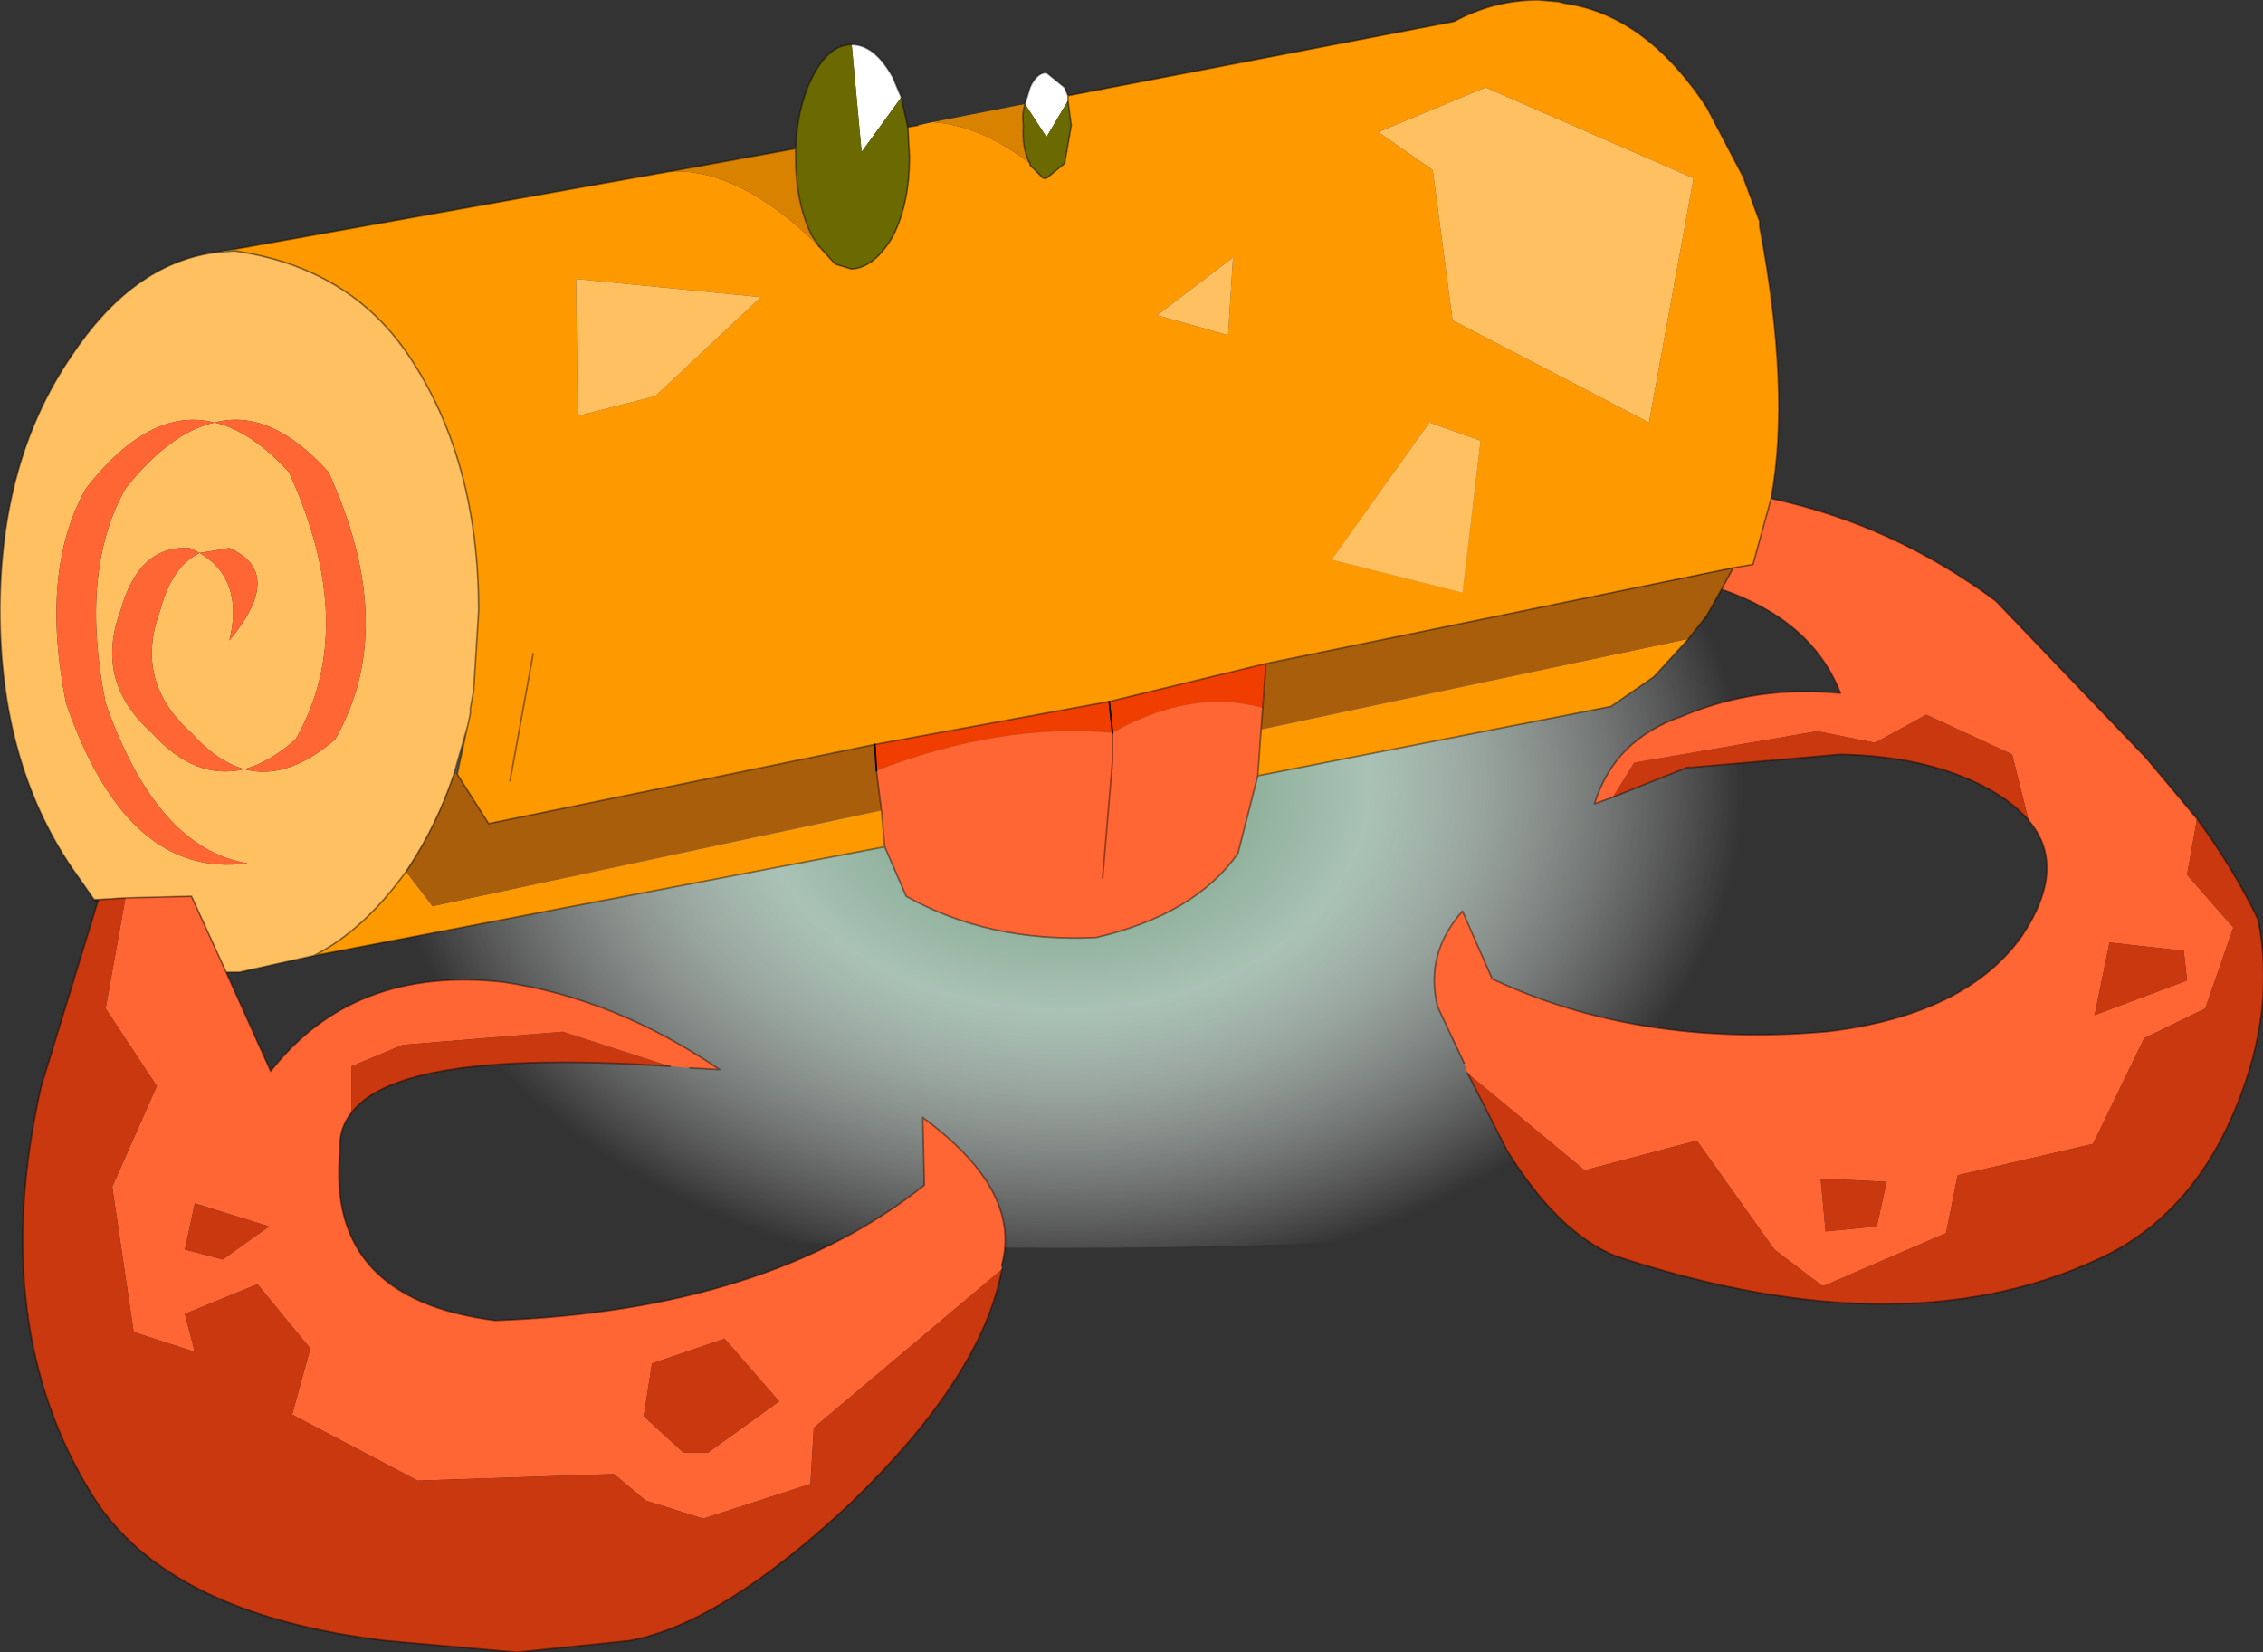 <?xml version="1.0" encoding="UTF-8" standalone="no"?>
<svg xmlns:xlink="http://www.w3.org/1999/xlink" height="50.05px" width="68.55px" xmlns="http://www.w3.org/2000/svg">
  <rect width="100%" height="100%" fill="#333333" stroke="none"/>
  <g transform="matrix(1.0, 0.0, 0.0, 1.0, 0.0, 0.0)">
    <path d="M57.6 11.7 L57.6 36.0 Q46.3 37.8 32.25 37.8 19.2 37.8 8.5 36.25 L8.5 11.45 Q19.2 9.9 32.25 9.9 46.3 9.9 57.6 11.7" fill="url(#gradient0)" fill-rule="evenodd" stroke="none"/>
    <path d="M32.35 2.9 L44.05 0.65 Q45.25 0.0 46.6 0.0 L47.2 0.05 47.4 0.1 Q49.85 0.45 51.7 3.25 L52.8 5.35 53.3 6.7 53.3 6.85 Q54.25 11.85 53.65 15.1 L53.1 17.1 52.5 17.2 38.35 20.1 33.6 21.25 26.5 22.55 14.8 24.95 13.85 23.45 14.15 22.05 14.2 21.85 14.25 21.6 14.25 21.45 14.35 20.9 14.5 18.5 Q14.5 13.95 12.4 10.8 10.6 8.1 7.1 7.6 L7.1 7.55 20.25 5.2 Q22.35 5.05 24.8 7.45 L25.3 8.0 25.8 8.15 Q26.5 8.1 27.05 7.15 27.55 6.15 27.55 4.75 L27.5 3.85 27.8 3.8 28.25 3.7 Q29.7 3.8 31.2 4.95 L31.2 5.0 31.6 5.4 31.7 5.4 32.25 4.95 32.45 3.8 32.35 3.05 32.35 2.9 M51.15 19.35 L50.1 20.5 48.8 21.4 38.1 23.5 38.2 22.1 51.15 19.35 M26.8 25.65 L9.5 28.95 Q11.0 28.2 12.3 26.4 L13.1 27.45 26.7 24.55 26.8 25.65 M43.4 5.15 L44.0 9.7 49.95 12.8 51.3 5.4 45.0 2.65 41.75 4.0 43.4 5.15 M44.85 13.35 L43.3 12.8 40.35 16.95 44.3 17.95 44.85 13.35 M37.2 10.15 L37.35 7.8 35.05 9.55 37.2 10.15 M15.45 23.65 L16.15 19.8 15.45 23.65 M17.45 8.45 L17.5 12.6 19.85 12.0 23.05 9.0 17.45 8.45" fill="#ff9900" fill-rule="evenodd" stroke="none"/>
    <path d="M7.1 7.6 Q10.6 8.1 12.4 10.8 14.5 13.95 14.5 18.5 L14.35 20.9 14.25 21.45 14.25 21.6 14.2 21.85 14.15 22.05 13.75 23.45 Q13.25 24.95 12.4 26.25 L12.3 26.4 Q11.0 28.2 9.5 28.95 L7.25 29.45 6.95 29.45 6.85 29.45 5.8 27.15 3.8 27.2 3.0 27.25 2.85 27.25 2.15 26.25 Q0.0 23.05 0.0 18.5 0.0 13.95 2.15 10.8 4.0 8.0 6.5 7.65 L7.1 7.6 M43.4 5.15 L41.75 4.0 45.0 2.65 51.3 5.4 49.95 12.8 44.0 9.7 43.4 5.15 M44.85 13.35 L44.3 17.95 40.35 16.95 43.3 12.8 44.85 13.35 M37.2 10.15 L35.05 9.55 37.35 7.8 37.2 10.15 M9.95 14.3 Q8.2 12.35 6.5 12.8 4.55 12.3 2.6 14.8 1.2 17.3 2.0 21.3 3.85 26.65 7.5 26.15 4.75 25.7 3.2 21.3 2.4 17.3 3.8 14.8 5.15 13.1 6.5 12.8 7.6 13.05 8.75 14.3 10.9 19.0 8.95 22.4 8.15 23.1 7.4 23.3 6.55 23.05 5.8 22.2 4.05 20.65 4.85 18.5 5.2 17.15 6.05 16.75 7.4 17.55 6.95 19.4 8.65 17.35 6.95 16.6 L6.05 16.75 5.75 16.6 Q4.2 16.5 3.65 18.5 2.85 20.65 4.6 22.2 5.9 23.65 7.4 23.3 8.7 23.65 10.15 22.4 12.1 19.0 9.95 14.3 M17.45 8.45 L23.05 9.0 19.85 12.0 17.5 12.6 17.45 8.45" fill="#ffc062" fill-rule="evenodd" stroke="none"/>
    <path d="M52.5 17.2 L53.1 17.1 53.65 15.1 Q57.35 15.9 60.45 18.2 L65.0 22.95 66.55 24.8 66.25 26.5 67.65 28.1 66.8 30.55 64.95 31.45 63.4 34.65 59.3 35.6 58.95 37.35 55.25 38.95 55.2 38.95 53.75 37.85 51.4 34.55 48.0 35.45 44.45 32.5 44.35 32.2 43.55 30.5 Q43.15 28.9 44.3 27.6 L45.2 29.65 Q49.65 31.75 55.35 31.25 59.55 30.75 61.25 28.35 62.65 26.25 61.45 24.85 L60.95 22.85 58.35 21.65 56.8 22.5 55.05 22.15 49.5 23.1 48.85 24.15 48.3 24.35 Q48.9 22.4 50.95 21.7 53.2 20.75 55.75 21.0 54.9 18.8 52.15 17.85 L52.5 17.2 M38.1 23.5 L37.5 25.85 Q36.2 27.7 33.2 28.4 29.95 28.55 27.45 27.15 L26.8 25.65 26.7 24.55 26.55 23.35 Q30.3 21.9 33.7 22.2 36.1 20.85 38.25 21.45 L38.2 22.1 38.1 23.5 M6.85 29.45 L8.2 32.45 Q10.7 29.25 15.25 29.75 18.65 30.25 21.8 32.4 L20.9 32.35 20.3 32.3 17.05 31.25 12.2 31.65 10.65 32.3 10.65 33.7 Q10.25 34.2 10.3 34.85 9.85 39.35 15.0 40.0 23.25 39.7 28.0 35.9 L27.95 33.85 Q30.95 36.05 30.35 38.3 L30.35 38.35 30.35 38.45 24.65 43.25 24.55 44.95 21.3 46.0 19.55 45.45 18.6 44.65 12.65 44.85 8.85 42.85 9.4 40.85 7.8 38.9 5.6 39.8 5.9 40.95 4.05 40.35 3.4 35.95 4.75 32.9 3.2 30.55 3.8 27.2 5.8 27.15 6.85 29.45 M66.25 29.7 L66.15 28.8 63.9 28.55 63.45 30.75 66.25 29.7 M57.15 35.8 L55.15 35.7 55.3 37.3 56.85 37.15 57.15 35.8 M33.4 26.6 L33.7 23.05 33.7 22.2 33.7 23.05 33.4 26.6 M9.95 14.3 Q12.1 19.0 10.15 22.4 8.7 23.65 7.4 23.3 5.9 23.65 4.6 22.2 2.85 20.65 3.65 18.5 4.2 16.5 5.75 16.6 L6.05 16.75 6.95 16.6 Q8.65 17.35 6.95 19.4 7.4 17.55 6.05 16.75 5.2 17.15 4.85 18.5 4.05 20.65 5.8 22.2 6.55 23.05 7.4 23.3 8.15 23.1 8.95 22.4 10.9 19.0 8.75 14.3 7.6 13.05 6.5 12.8 5.15 13.1 3.8 14.8 2.4 17.3 3.2 21.3 4.75 25.7 7.5 26.15 3.85 26.65 2.0 21.3 1.2 17.3 2.6 14.8 4.55 12.3 6.5 12.8 8.2 12.35 9.95 14.3 M6.75 38.15 L8.15 37.15 5.9 36.45 5.6 37.85 6.75 38.15 M19.5 42.9 L20.7 44.0 21.45 44.0 23.6 42.45 21.95 40.55 19.75 41.3 19.5 42.9" fill="#ff6633" fill-rule="evenodd" stroke="none"/>
    <path d="M66.55 24.8 Q67.65 26.3 68.4 27.85 68.95 30.55 67.75 33.5 66.5 36.6 63.95 37.95 57.9 41.0 48.95 38.05 47.2 37.35 45.65 34.85 L44.45 32.5 48.0 35.45 51.4 34.55 53.75 37.85 55.2 38.95 55.25 38.95 58.95 37.35 59.3 35.6 63.4 34.65 64.95 31.45 66.8 30.55 67.65 28.1 66.25 26.5 66.55 24.8 M61.45 24.85 Q60.9 24.2 59.85 23.7 58.15 22.9 55.75 22.85 L51.2 23.25 51.1 23.25 48.85 24.15 49.5 23.1 55.05 22.15 56.8 22.5 58.35 21.65 60.95 22.85 61.45 24.85 M20.3 32.3 Q12.15 31.75 10.65 33.7 L10.65 32.3 12.2 31.65 17.05 31.25 20.3 32.3 M30.35 38.45 Q29.75 41.7 25.75 45.55 21.85 49.2 19.05 49.7 L15.65 50.05 11.7 49.7 Q5.05 48.9 2.8 45.3 -0.4 40.15 1.25 32.9 L2.95 27.35 3.0 27.25 3.8 27.2 3.2 30.55 4.75 32.9 3.4 35.95 4.05 40.35 5.9 40.95 5.6 39.8 7.8 38.9 9.4 40.85 8.85 42.85 12.65 44.85 18.6 44.65 19.55 45.45 21.3 46.0 24.55 44.95 24.65 43.25 30.35 38.45 M57.15 35.8 L56.85 37.15 55.3 37.3 55.15 35.7 57.15 35.8 M66.25 29.7 L63.45 30.75 63.9 28.55 66.15 28.8 66.25 29.7 M19.5 42.9 L19.75 41.3 21.95 40.55 23.6 42.45 21.45 44.0 20.7 44.0 19.5 42.9 M6.75 38.15 L5.6 37.85 5.9 36.45 8.15 37.15 6.75 38.15" fill="#c9380e" fill-rule="evenodd" stroke="none"/>
    <path d="M13.85 23.45 L14.8 24.95 26.5 22.55 26.55 23.35 26.7 24.55 13.1 27.45 12.3 26.4 12.4 26.25 Q13.25 24.95 13.75 23.45 L13.85 23.45 M38.35 20.1 L52.5 17.2 52.15 17.85 51.7 18.65 51.15 19.35 38.2 22.1 38.25 21.45 38.35 20.1" fill="#a85e0b" fill-rule="evenodd" stroke="none"/>
    <path d="M32.35 2.9 L32.35 3.05 31.7 4.15 31.05 3.15 31.2 2.65 Q31.4 2.2 31.7 2.2 L32.25 2.65 32.35 2.9 M27.3 2.95 L26.1 4.6 25.8 1.35 Q26.5 1.35 27.05 2.35 L27.3 2.95" fill="#ffffff" fill-rule="evenodd" stroke="none"/>
    <path d="M32.35 3.05 L32.45 3.8 32.25 4.95 31.7 5.4 31.6 5.4 31.2 5.0 31.2 4.95 Q30.95 4.5 31.0 3.8 30.95 3.45 31.05 3.15 L31.7 4.15 32.35 3.05 M27.5 3.85 L27.55 4.75 Q27.55 6.15 27.05 7.15 26.5 8.1 25.8 8.15 L25.3 8.0 24.8 7.45 24.6 7.15 Q24.1 6.15 24.1 4.75 L24.1 4.5 Q24.15 3.25 24.6 2.35 25.1 1.35 25.8 1.35 L26.1 4.6 27.3 2.95 27.5 3.85" fill="#6a6a00" fill-rule="evenodd" stroke="none"/>
    <path d="M31.2 4.95 Q29.7 3.8 28.25 3.7 L31.05 3.15 Q30.95 3.45 31.0 3.8 30.95 4.5 31.2 4.95 M24.8 7.45 Q22.35 5.05 20.25 5.2 L24.1 4.5 24.1 4.75 Q24.1 6.15 24.6 7.15 L24.8 7.45" fill="#d98200" fill-rule="evenodd" stroke="none"/>
    <path d="M26.5 22.55 L33.6 21.25 38.35 20.1 38.25 21.45 Q36.1 20.85 33.7 22.2 30.3 21.9 26.55 23.35 L26.5 22.55 M33.7 22.2 L33.6 21.25 33.7 22.2" fill="#f03d00" fill-rule="evenodd" stroke="none"/>
    <path d="M7.1 7.55 L7.1 7.6 6.5 7.65 7.1 7.55" fill="#ffcc33" fill-rule="evenodd" stroke="none"/>
    <path d="M53.65 15.1 Q54.25 11.85 53.3 6.85 L53.3 6.7 52.8 5.35 51.7 3.25 Q49.85 0.45 47.4 0.1 L47.2 0.05 46.6 0.0 Q45.25 0.0 44.05 0.65 L32.35 2.9 32.35 3.05 32.45 3.8 32.25 4.95 31.7 5.4 31.6 5.4 31.2 5.0 31.2 4.95 Q30.95 4.5 31.0 3.8 30.95 3.45 31.05 3.15 L31.2 2.65 Q31.4 2.2 31.7 2.2 L32.25 2.65 32.35 2.9 M27.8 3.8 L27.5 3.85 27.3 2.95 27.05 2.35 Q26.5 1.35 25.8 1.35 25.1 1.35 24.6 2.35 24.15 3.25 24.1 4.5 L24.1 4.75 Q24.1 6.15 24.6 7.15 L24.8 7.45 M20.25 5.2 L7.1 7.55 6.5 7.65 7.1 7.6 Q10.6 8.1 12.4 10.8 14.5 13.95 14.5 18.5 L14.35 20.9 14.25 21.45 14.25 21.6 14.2 21.85 14.15 22.05 13.85 23.45 14.8 24.95 26.5 22.55 33.6 21.25 38.35 20.1 52.5 17.2 53.1 17.1 53.65 15.1 Q57.35 15.9 60.45 18.2 L65.0 22.95 66.55 24.8 Q67.65 26.3 68.4 27.85 68.95 30.55 67.75 33.5 66.5 36.6 63.95 37.95 57.9 41.0 48.95 38.05 47.2 37.35 45.65 34.85 L44.45 32.5 M44.35 32.2 L43.55 30.5 Q43.15 28.9 44.3 27.6 L45.2 29.65 Q49.65 31.75 55.35 31.25 59.55 30.75 61.25 28.35 62.65 26.25 61.45 24.85 60.9 24.2 59.85 23.7 58.15 22.9 55.75 22.85 L51.2 23.25 51.1 23.25 48.85 24.15 48.3 24.35 Q48.9 22.4 50.95 21.7 53.2 20.75 55.75 21.0 54.9 18.8 52.15 17.85 L51.7 18.65 51.15 19.35 50.1 20.5 48.8 21.4 38.1 23.5 37.5 25.85 Q36.2 27.7 33.2 28.4 29.95 28.55 27.45 27.15 L26.8 25.65 9.5 28.95 7.25 29.45 6.95 29.45 6.85 29.45 8.2 32.45 Q10.7 29.25 15.25 29.75 18.65 30.25 21.8 32.4 L20.9 32.35 M20.3 32.3 Q12.15 31.75 10.65 33.7 10.25 34.2 10.3 34.85 9.85 39.35 15.0 40.0 23.25 39.7 28.0 35.9 L27.95 33.85 Q30.95 36.05 30.35 38.3 L30.35 38.35 M30.35 38.45 Q29.75 41.7 25.75 45.55 21.85 49.2 19.05 49.7 L15.65 50.05 11.7 49.7 Q5.05 48.9 2.8 45.3 -0.4 40.15 1.25 32.9 L2.95 27.35 2.85 27.25 2.15 26.25 Q0.0 23.05 0.0 18.5 0.0 13.95 2.15 10.8 4.0 8.0 6.5 7.65 M52.5 17.2 L52.15 17.85 M24.1 4.5 L20.25 5.2 M26.7 24.55 L26.55 23.35 M38.25 21.45 L38.35 20.1 M38.1 23.5 L38.2 22.1 38.25 21.45 M33.7 22.2 L33.7 23.05 33.4 26.6 M13.75 23.45 Q13.25 24.95 12.4 26.25 L12.3 26.4 Q11.0 28.2 9.5 28.95 M26.7 24.55 L26.8 25.65 M13.75 23.45 L14.15 22.05 M16.15 19.8 L15.45 23.65 M3.8 27.2 L5.8 27.15 6.85 29.45 M3.8 27.2 L3.0 27.25 2.95 27.35 M2.85 27.25 L3.0 27.25" fill="none" stroke="#000000" stroke-linecap="round" stroke-linejoin="round" stroke-opacity="0.412" stroke-width="0.05"/>
    <path d="M27.5 3.85 L27.55 4.75 Q27.55 6.15 27.05 7.15 26.5 8.1 25.8 8.15 L25.3 8.0 24.8 7.45" fill="none" stroke="#000000" stroke-linecap="round" stroke-linejoin="round" stroke-opacity="0.424" stroke-width="0.05"/>
    <path d="M26.55 23.35 L26.5 22.55 M33.6 21.25 L33.7 22.2" fill="none" stroke="#000000" stroke-linecap="round" stroke-linejoin="round" stroke-width="0.05"/>
  </g>
  <defs>
    <radialGradient cx="0" cy="0" gradientTransform="matrix(0.063, 0.0, 0.0, 0.046, 32.2, 23.85)" gradientUnits="userSpaceOnUse" id="gradient0" r="819.2" spreadMethod="pad">
      <stop offset="0.0" stop-color="#699675"/>
      <stop offset="0.18" stop-color="#a9c2b5"/>
      <stop offset="0.4" stop-color="#ffffff" stop-opacity="0.0"/>
    </radialGradient>
  </defs>
</svg>
